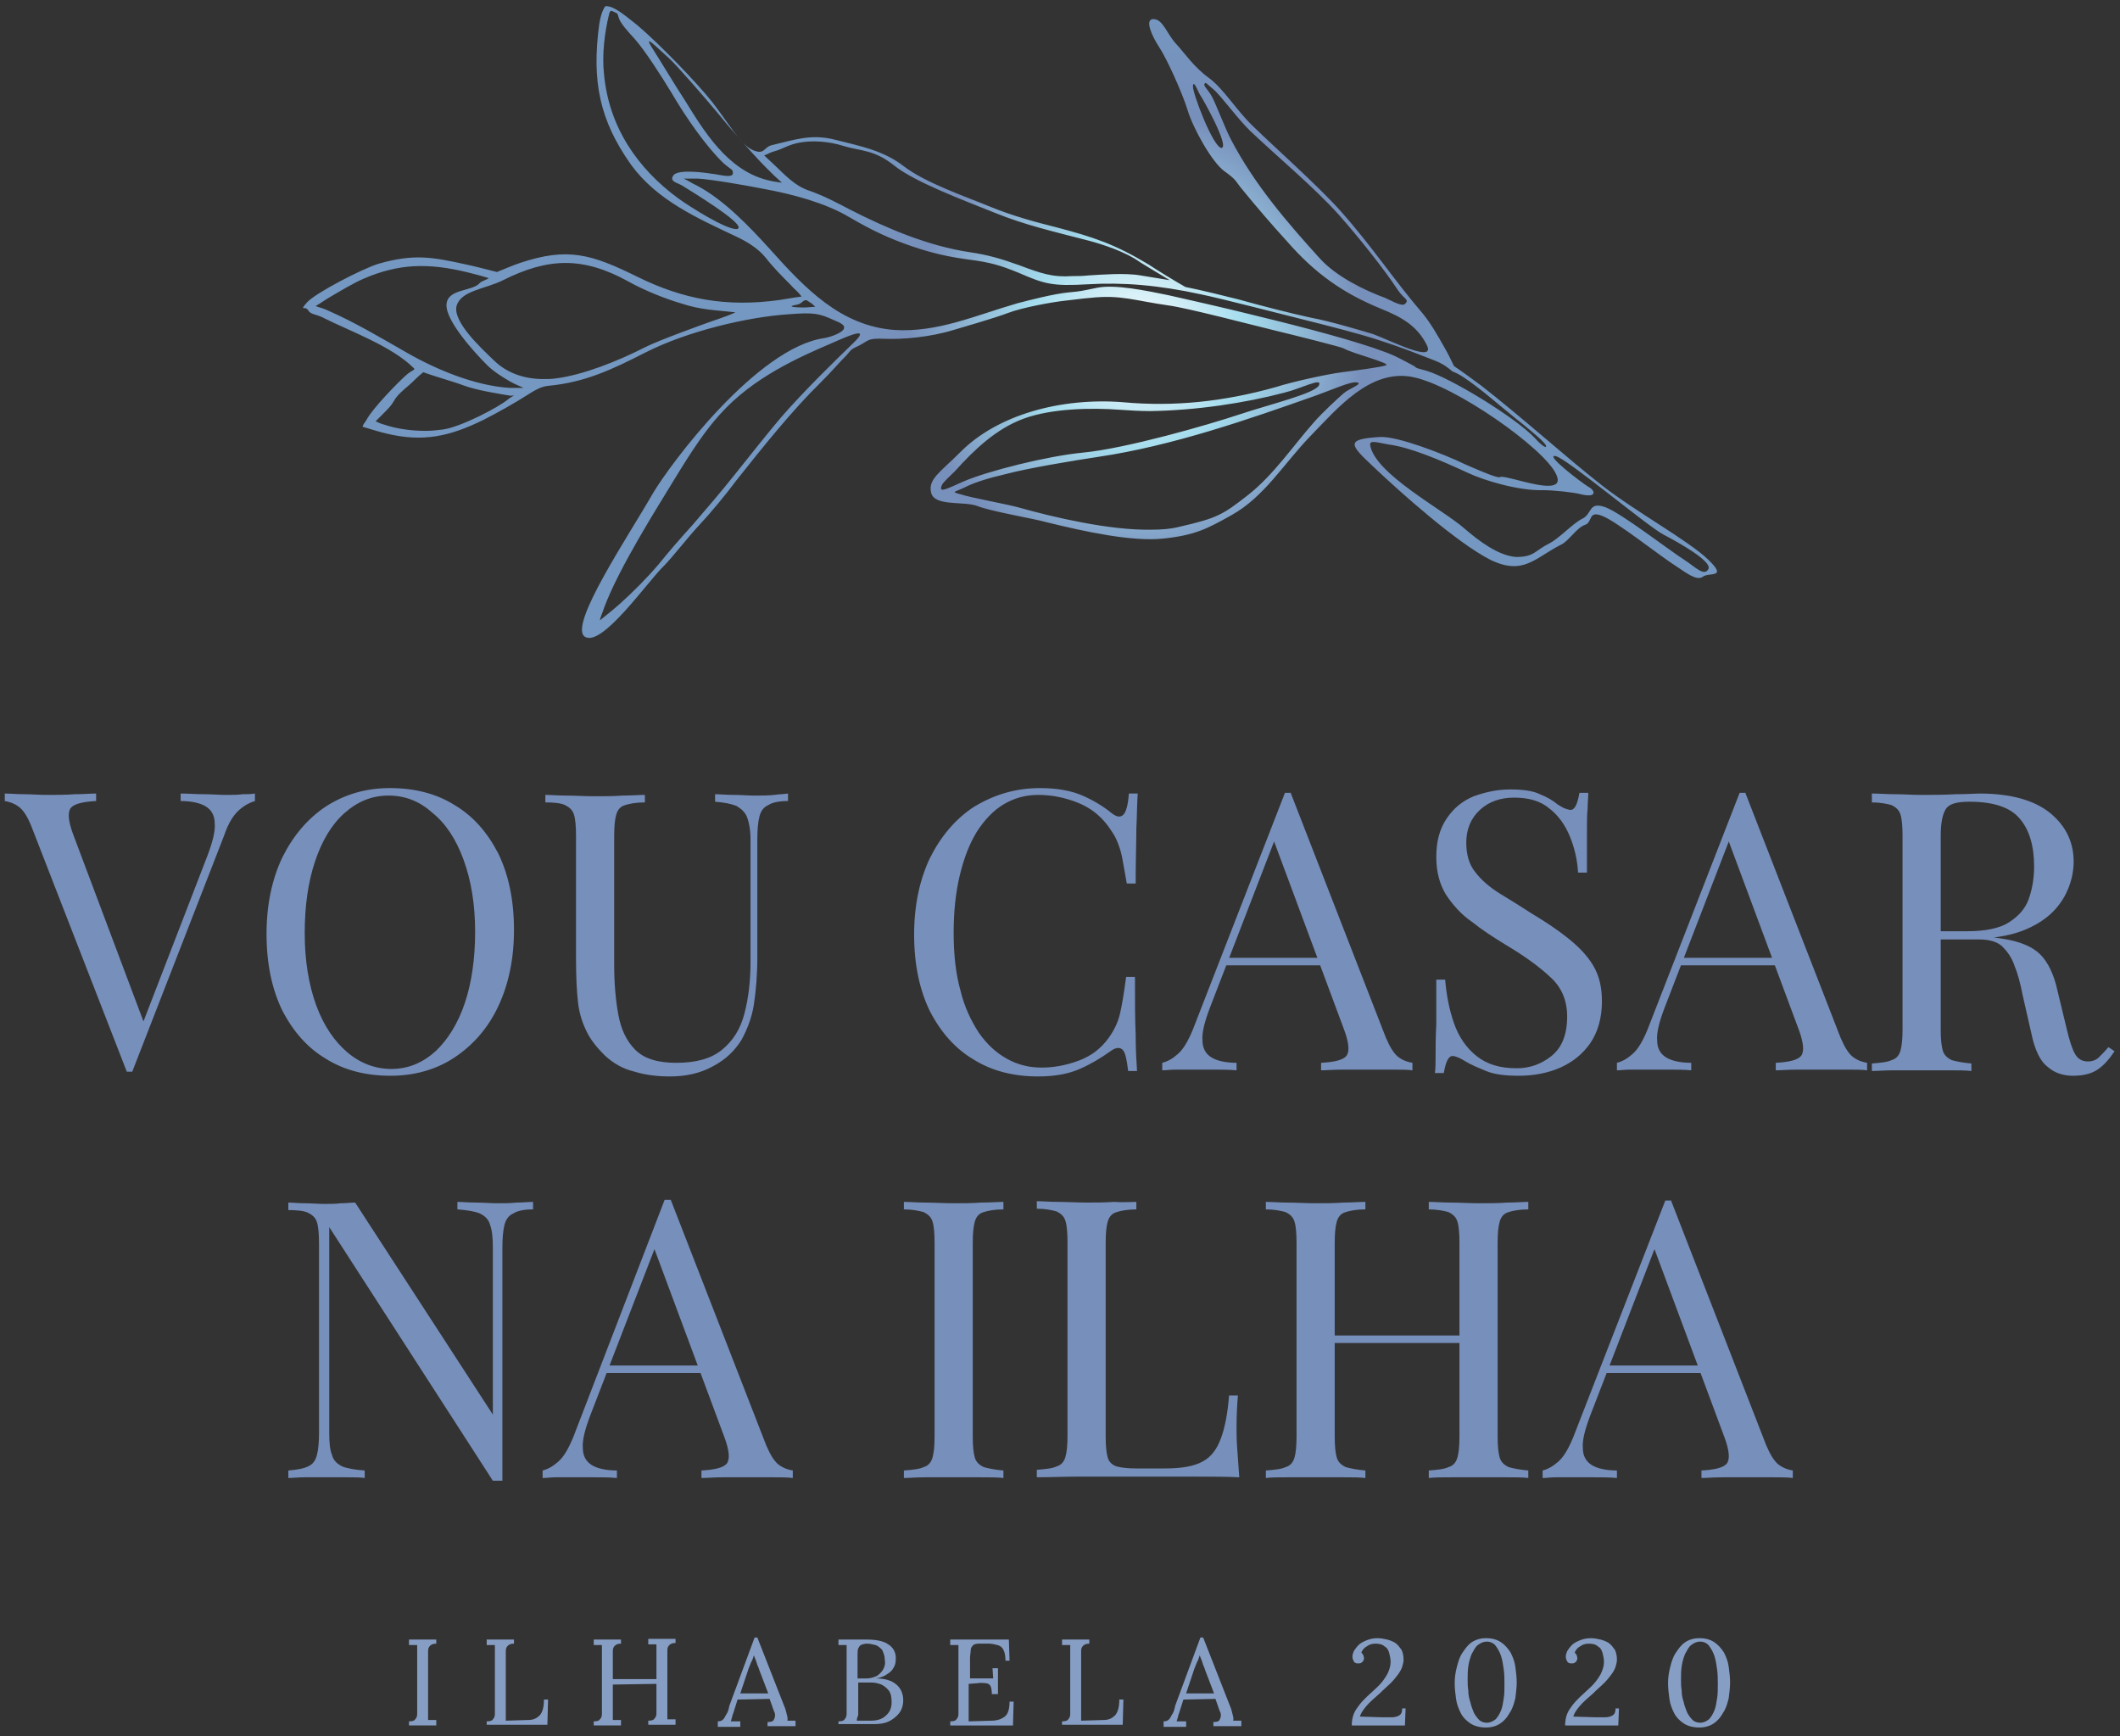 <?xml version="1.0" encoding="utf-8"?>
<!-- Generator: Adobe Illustrator 22.0.0, SVG Export Plug-In . SVG Version: 6.00 Build 0)  -->
<svg version="1.1" id="Layer_1" xmlns="http://www.w3.org/2000/svg" xmlns:xlink="http://www.w3.org/1999/xlink" x="0px" y="0px"
	 viewBox="0 0 311 254.7" style="enable-background:new 0 0 311 254.7;" xml:space="preserve">
<rect x="0" y="0" width="311" height="254.7" fill="#333333" stroke="none"/>
<style type="text/css">
	.st0{clip-path:url(#SVGID_2_);fill:#778FBB;}
	.st1{clip-path:url(#SVGID_2_);fill:#879EC4;}
	.st2{clip-path:url(#SVGID_4_);fill:url(#SVGID_5_);}
	.st3{clip-path:url(#SVGID_7_);fill:#778FBB;}
</style>
<g>
	<defs>
		<rect id="SVGID_1_" x="-152" y="-439.8" width="612" height="792"/>
	</defs>
	<clipPath id="SVGID_2_">
		<use xlink:href="#SVGID_1_"  style="overflow:visible;"/>
	</clipPath>
	<path class="st0" d="M-121.1-184.7c-0.7-0.5-1.4-0.7-2-0.8v-1.1"/>
	<path class="st0" d="M422.6-147.2v1.1"/>
	<path class="st0" d="M37.4,116.4v1.1c-0.7,0.2-1.5,0.6-2.3,1.3c-0.8,0.7-1.6,1.9-2.2,3.7l-13.5,34.7h-0.2h-0.2h-0.2h-0.2l-14-36
		c-0.6-1.5-1.2-2.4-1.9-2.9c-0.7-0.5-1.4-0.7-2-0.8v-1.1c0.8,0,1.7,0.1,2.8,0.1c1.1,0,2.2,0.1,3.3,0.1c1.5,0,2.9,0,4.2-0.1
		c1.3,0,2.3-0.1,3.1-0.1v1.1c-1.9,0.1-3.2,0.4-3.7,1c-0.5,0.6-0.4,1.9,0.3,3.8l10.6,28.2l-0.9,1l10-25.9c0.8-2.1,1.2-3.7,1.1-4.8
		c0-1.2-0.5-2-1.3-2.5c-0.8-0.5-2.1-0.8-3.7-0.8v-1.1c1.1,0,2.2,0.1,3.4,0.1c1.1,0,2.2,0.1,3.2,0.1c1,0,1.8,0,2.5-0.1
		C36.2,116.5,36.8,116.5,37.4,116.4"/>
	<path class="st0" d="M57.2,115.6c3.6,0,6.8,0.8,9.5,2.5c2.7,1.6,4.8,4,6.4,7.1c1.5,3.1,2.3,6.8,2.3,11.2c0,4.3-0.8,8-2.3,11.2
		c-1.5,3.2-3.7,5.7-6.4,7.5c-2.7,1.8-5.9,2.7-9.4,2.7c-3.6,0-6.8-0.8-9.5-2.5c-2.7-1.6-4.8-4-6.4-7.1c-1.5-3.1-2.3-6.8-2.3-11.2
		c0-4.3,0.8-8,2.3-11.2c1.6-3.2,3.7-5.7,6.4-7.5C50.6,116.5,53.7,115.6,57.2,115.6 M57,116.7c-2.5,0-4.6,0.9-6.5,2.6
		s-3.3,4.1-4.3,7.1c-1,3-1.5,6.5-1.5,10.5c0,4,0.6,7.6,1.7,10.6c1.1,3,2.7,5.3,4.6,6.9c1.9,1.6,4.1,2.4,6.4,2.4
		c2.5,0,4.6-0.9,6.5-2.6c1.8-1.7,3.3-4.1,4.3-7.1c1-3,1.5-6.5,1.5-10.4c0-4.1-0.6-7.6-1.7-10.6c-1.1-3-2.6-5.3-4.6-6.9
		C61.5,117.5,59.4,116.7,57,116.7"/>
	<path class="st0" d="M115.6,116.4v1.1c-1.3,0-2.3,0.2-2.9,0.6c-0.7,0.3-1.1,0.9-1.3,1.7c-0.2,0.8-0.3,1.9-0.3,3.3v17.2
		c0,2.7-0.2,5-0.5,7c-0.3,2-1,3.7-1.8,5.2c-1,1.6-2.3,2.9-4.2,3.9c-1.8,1-3.9,1.5-6.3,1.5c-1.8,0-3.6-0.2-5.2-0.7
		c-1.7-0.4-3.1-1.2-4.4-2.4c-1.1-1.1-2-2.2-2.6-3.4c-0.6-1.2-1.1-2.6-1.3-4.3c-0.2-1.7-0.3-3.9-0.3-6.5v-18c0-1.4-0.1-2.5-0.3-3.1
		c-0.2-0.7-0.7-1.1-1.3-1.4s-1.7-0.4-2.9-0.4v-1.1c0.8,0,1.9,0.1,3.1,0.1c1.3,0,2.7,0.1,4.2,0.1c1.3,0,2.7,0,4-0.1
		c1.3,0,2.4-0.1,3.3-0.1v1.1c-1.3,0-2.3,0.2-2.9,0.4c-0.7,0.2-1.1,0.7-1.3,1.4c-0.2,0.7-0.3,1.7-0.3,3.1v19c0,2.6,0.2,5,0.6,7.2
		c0.4,2.2,1.2,3.9,2.5,5.2c1.3,1.3,3.3,1.9,6,1.9c2.9,0,5.1-0.6,6.7-1.9c1.6-1.3,2.7-3,3.3-5.3c0.6-2.3,0.9-4.8,0.9-7.6v-17.9
		c0-1.4-0.2-2.5-0.5-3.3c-0.3-0.8-0.9-1.3-1.6-1.7c-0.8-0.3-1.8-0.5-3.1-0.6v-1.1c0.7,0,1.6,0.1,2.7,0.1c1.1,0,2.2,0.1,3.1,0.1
		c1,0,2,0,2.9-0.1C114.2,116.5,115,116.5,115.6,116.4"/>
	<path class="st0" d="M152.6,115.6c2.5,0,4.6,0.4,6.2,1.1c1.6,0.7,3.1,1.6,4.3,2.6c0.8,0.6,1.3,0.6,1.7,0.2c0.4-0.4,0.7-1.5,0.8-3.1
		h1.3c-0.1,1.4-0.1,3.1-0.2,5.2c0,2-0.1,4.7-0.1,8h-1.3c-0.3-1.6-0.5-2.9-0.7-3.9c-0.2-1-0.5-1.8-0.8-2.5c-0.3-0.7-0.8-1.4-1.3-2.1
		c-1.2-1.6-2.7-2.7-4.5-3.4c-1.8-0.7-3.7-1.1-5.7-1.1c-1.9,0-3.6,0.5-5.1,1.4c-1.5,0.9-2.8,2.3-3.9,4c-1.1,1.8-1.9,3.9-2.5,6.4
		c-0.6,2.5-0.9,5.3-0.9,8.4c0,3.2,0.3,6,1,8.5c0.6,2.5,1.6,4.5,2.7,6.2c1.2,1.7,2.5,2.9,4.1,3.8c1.6,0.9,3.3,1.3,5.1,1.3
		c1.7,0,3.5-0.3,5.4-1c1.9-0.7,3.3-1.8,4.4-3.3c0.8-1.1,1.4-2.3,1.7-3.6c0.3-1.3,0.6-3.1,0.9-5.4h1.3c0,3.5,0,6.3,0.1,8.4
		c0,2.1,0.1,3.9,0.2,5.4h-1.3c-0.2-1.6-0.4-2.7-0.8-3.1c-0.4-0.4-1-0.4-1.8,0.2c-1.4,1-2.9,1.9-4.5,2.6c-1.6,0.7-3.6,1.1-6.1,1.1
		c-3.6,0-6.8-0.8-9.5-2.5c-2.7-1.6-4.8-4-6.4-7.1c-1.5-3.1-2.3-6.8-2.3-11.2c0-4.3,0.8-8,2.3-11.2c1.6-3.2,3.7-5.7,6.4-7.5
		C145.9,116.5,149.1,115.6,152.6,115.6"/>
	<path class="st0" d="M189.3,116.2l14,36c0.6,1.4,1.2,2.4,1.9,2.9c0.7,0.5,1.4,0.7,2,0.8v1.1c-0.8-0.1-1.7-0.1-2.8-0.1
		c-1.1,0-2.2,0-3.3,0c-1.5,0-2.9,0-4.2,0c-1.3,0-2.3,0.1-3.1,0.1v-1.1c1.9-0.1,3.2-0.4,3.7-1c0.5-0.6,0.4-1.9-0.3-3.8l-10.6-28.5
		l0.9-0.7l-10,25.9c-0.8,2.1-1.2,3.7-1.1,4.8c0,1.2,0.5,2,1.3,2.5c0.8,0.5,2.1,0.8,3.7,0.8v1.1c-1.1-0.1-2.2-0.1-3.4-0.1
		c-1.2,0-2.2,0-3.2,0c-1,0-1.8,0-2.4,0c-0.7,0-1.3,0.1-1.9,0.1v-1.1c0.8-0.2,1.5-0.6,2.3-1.3c0.8-0.7,1.5-1.9,2.2-3.6l13.5-34.7h0.5
		H189.3z M196.3,140.5v1.1h-17.1l0.6-1.1H196.3z"/>
	<path class="st0" d="M221.5,115.8c1.9,0,3.4,0.2,4.4,0.7c1,0.4,1.9,0.9,2.6,1.5c0.5,0.3,0.8,0.5,1.1,0.6c0.3,0.1,0.6,0.2,0.8,0.2
		c0.6,0,1-0.8,1.3-2.5h1.3c0,0.7-0.1,1.4-0.1,2.3c-0.1,0.9-0.1,2.1-0.1,3.6c0,1.5,0,3.4,0,5.8h-1.3c-0.1-1.8-0.5-3.6-1.2-5.3
		c-0.7-1.7-1.7-3.1-3-4.1c-1.3-1.1-3-1.6-5.2-1.6c-2,0-3.7,0.6-5,1.8c-1.3,1.2-2,2.8-2,4.8c0,1.7,0.4,3.2,1.3,4.3
		c0.9,1.2,2.1,2.2,3.5,3.1c1.5,0.9,3.1,1.9,4.8,3c2,1.2,3.8,2.4,5.3,3.6c1.5,1.2,2.8,2.5,3.7,4c0.9,1.5,1.3,3.2,1.3,5.3
		c0,2.4-0.6,4.5-1.7,6.1c-1.1,1.6-2.6,2.8-4.4,3.6c-1.8,0.8-3.9,1.2-6.1,1.2c-2,0-3.6-0.2-4.8-0.7c-1.2-0.5-2.2-0.9-3-1.4
		c-0.8-0.5-1.5-0.8-1.9-0.8c-0.6,0-1,0.8-1.3,2.5h-1.3c0.1-0.8,0.1-1.7,0.1-2.8c0-1.1,0-2.5,0.1-4.3c0-1.8,0-4,0-6.6h1.3
		c0.2,2.3,0.6,4.4,1.3,6.4c0.7,2,1.8,3.6,3.3,4.8c1.5,1.2,3.4,1.8,5.9,1.8c1.9,0,3.6-0.6,5.1-1.8c1.5-1.2,2.3-3.1,2.3-5.8
		c0-2.3-0.8-4.3-2.5-5.8c-1.6-1.5-3.8-3.1-6.5-4.7c-1.8-1.1-3.5-2.2-5-3.4c-1.6-1.1-2.8-2.5-3.8-4c-0.9-1.5-1.4-3.3-1.4-5.5
		c0-2.3,0.5-4.1,1.5-5.6c1-1.5,2.3-2.6,4-3.3C217.9,116.2,219.6,115.8,221.5,115.8"/>
	<path class="st0" d="M256,116.2l14,36c0.6,1.4,1.2,2.4,1.9,2.9c0.7,0.5,1.4,0.7,2,0.8v1.1c-0.8-0.1-1.7-0.1-2.8-0.1
		c-1.1,0-2.2,0-3.3,0c-1.5,0-2.9,0-4.2,0c-1.3,0-2.3,0.1-3.1,0.1v-1.1c1.9-0.1,3.2-0.4,3.7-1c0.5-0.6,0.4-1.9-0.3-3.8l-10.6-28.5
		l0.9-0.7l-10,25.9c-0.8,2.1-1.2,3.7-1.1,4.8c0,1.2,0.5,2,1.3,2.5c0.8,0.5,2.1,0.8,3.7,0.8v1.1c-1.1-0.1-2.2-0.1-3.4-0.1
		c-1.2,0-2.2,0-3.2,0c-1,0-1.8,0-2.4,0c-0.7,0-1.3,0.1-1.9,0.1v-1.1c0.8-0.2,1.5-0.6,2.3-1.3c0.8-0.7,1.5-1.9,2.2-3.6l13.5-34.7h0.5
		H256z M263,140.5v1.1h-17.1l0.6-1.1H263z"/>
	<path class="st0" d="M274.8,116.4c0.8,0,1.9,0.1,3.1,0.1c1.3,0,2.6,0.1,3.8,0.1c1.8,0,3.5,0,5.2-0.1c1.6,0,2.8-0.1,3.5-0.1
		c4.6,0,8.1,1,10.4,2.9c2.3,1.9,3.4,4.3,3.4,7.1c0,1.1-0.2,2.4-0.7,3.7c-0.5,1.3-1.2,2.5-2.4,3.7c-1.1,1.1-2.7,2.1-4.6,2.8
		c-1.9,0.7-4.4,1.1-7.4,1.1h-5.5v-1.1h4.9c2.7,0,4.8-0.4,6.2-1.3c1.4-0.9,2.4-2,2.9-3.4c0.5-1.4,0.8-3,0.8-4.8c0-3-0.7-5.4-2.1-7
		c-1.4-1.7-3.9-2.5-7.4-2.5c-1.8,0-2.9,0.3-3.4,1c-0.5,0.7-0.8,2-0.8,4v28.4c0,1.4,0.1,2.4,0.3,3.1c0.2,0.7,0.7,1.1,1.3,1.4
		c0.7,0.2,1.7,0.4,2.9,0.5v1.1c-0.9-0.1-2-0.1-3.3-0.1c-1.3,0-2.6,0-4,0c-1.5,0-2.9,0-4.2,0c-1.3,0-2.3,0.1-3.1,0.1v-1.1
		c1.3-0.1,2.3-0.2,2.9-0.5c0.7-0.2,1.1-0.7,1.3-1.4c0.2-0.7,0.3-1.7,0.3-3.1v-28.4c0-1.4-0.1-2.5-0.3-3.1c-0.2-0.7-0.7-1.1-1.3-1.4
		c-0.7-0.2-1.7-0.4-2.9-0.4V116.4z M283.9,136.8c2.1,0.1,3.7,0.2,4.9,0.3c1.2,0.1,2.1,0.2,2.9,0.3c0.7,0.1,1.5,0.2,2.1,0.3
		c2.6,0.4,4.4,1.2,5.5,2.3c1.1,1.1,2,2.9,2.5,5.2l1.4,5.8c0.4,1.7,0.8,2.9,1.2,3.6c0.4,0.7,1,1.1,1.9,1.1c0.6,0,1.2-0.2,1.6-0.6
		c0.4-0.4,0.9-0.9,1.4-1.5l0.9,0.6c-0.8,1.2-1.6,2.1-2.5,2.7c-0.9,0.6-2.1,0.9-3.6,0.9c-1.4,0-2.7-0.4-3.7-1.3
		c-1.1-0.8-1.9-2.5-2.4-4.9l-1.3-5.7c-0.3-1.6-0.7-3.1-1.2-4.3c-0.4-1.2-1.1-2.1-1.8-2.8c-0.8-0.7-1.9-1-3.5-1H284L283.9,136.8z"/>
	<path class="st0" d="M78.2,176.3v1.1c-1.3,0-2.3,0.2-2.9,0.6c-0.7,0.3-1.1,0.9-1.3,1.7c-0.2,0.8-0.3,1.9-0.3,3.3v34.2h-0.7h-0.7
		l-24-37.2v30.2c0,1.4,0.1,2.5,0.4,3.2c0.2,0.8,0.7,1.3,1.5,1.7c0.7,0.3,1.9,0.5,3.3,0.6v1.1c-0.7-0.1-1.6-0.1-2.7-0.1
		c-1.1,0-2.2,0-3.2,0c-1,0-1.9,0-2.9,0c-1,0-1.8,0.1-2.4,0.1v-1.1c1.3-0.1,2.3-0.3,2.9-0.6c0.7-0.3,1.1-0.9,1.3-1.7
		c0.2-0.8,0.3-1.9,0.3-3.2v-27.8c0-1.4-0.1-2.5-0.3-3.1c-0.2-0.7-0.7-1.1-1.3-1.4s-1.7-0.4-2.9-0.4v-1.1c0.6,0,1.5,0.1,2.4,0.1
		c1,0,1.9,0.1,2.9,0.1c0.8,0,1.6,0,2.4-0.1c0.8,0,1.5-0.1,2.1-0.1l20.2,31.1v-24.5c0-1.4-0.1-2.5-0.4-3.3c-0.2-0.8-0.7-1.3-1.5-1.7
		c-0.7-0.3-1.9-0.5-3.3-0.6v-1.1c0.7,0,1.6,0.1,2.7,0.1c1.1,0,2.2,0.1,3.1,0.1c1,0,2,0,2.9-0.1C76.8,176.4,77.6,176.3,78.2,176.3"/>
	<path class="st0" d="M98.4,176l14,36c0.6,1.4,1.2,2.4,1.9,2.9c0.7,0.5,1.4,0.7,2,0.8v1.1c-0.8-0.1-1.7-0.1-2.8-0.1
		c-1.1,0-2.2,0-3.3,0c-1.5,0-2.9,0-4.2,0c-1.3,0-2.3,0.1-3.1,0.1v-1.1c1.9-0.1,3.2-0.4,3.7-1c0.5-0.6,0.4-1.9-0.3-3.8l-10.6-28.5
		l0.9-0.7l-10,25.9c-0.8,2.1-1.2,3.7-1.1,4.8c0,1.2,0.5,2,1.3,2.5c0.8,0.5,2.1,0.8,3.7,0.8v1.1c-1.1-0.1-2.2-0.1-3.4-0.1
		c-1.2,0-2.2,0-3.2,0c-1,0-1.8,0-2.4,0c-0.7,0-1.3,0.1-1.9,0.1v-1.1c0.8-0.2,1.5-0.6,2.3-1.3c0.8-0.7,1.5-1.9,2.2-3.6L97.5,176H98
		H98.4z M105.4,200.3v1.1H88.3l0.6-1.1H105.4z"/>
	<path class="st0" d="M147.2,176.3v1.1c-1.3,0-2.3,0.2-2.9,0.4c-0.7,0.2-1.1,0.7-1.3,1.4c-0.2,0.7-0.3,1.7-0.3,3.1v28.4
		c0,1.4,0.1,2.4,0.3,3.1c0.2,0.7,0.7,1.1,1.3,1.4c0.7,0.2,1.7,0.4,2.9,0.5v1.1c-0.9-0.1-2-0.1-3.3-0.1c-1.3,0-2.6,0-4,0
		c-1.5,0-2.9,0-4.2,0c-1.3,0-2.3,0.1-3.1,0.1v-1.1c1.3-0.1,2.3-0.2,2.9-0.5c0.7-0.2,1.1-0.7,1.3-1.4c0.2-0.7,0.3-1.7,0.3-3.1v-28.4
		c0-1.4-0.1-2.5-0.3-3.1c-0.2-0.7-0.7-1.1-1.3-1.4c-0.7-0.2-1.7-0.4-2.9-0.4v-1.1c0.8,0,1.9,0.1,3.1,0.1c1.3,0,2.7,0.1,4.2,0.1
		c1.3,0,2.7,0,4-0.1C145.3,176.4,146.4,176.3,147.2,176.3"/>
	<path class="st0" d="M166.7,176.3v1.1c-1.3,0-2.3,0.2-2.9,0.4c-0.7,0.2-1.1,0.7-1.3,1.4c-0.2,0.7-0.3,1.7-0.3,3.1v28.4
		c0,1.4,0.1,2.4,0.3,3.1c0.2,0.7,0.7,1.1,1.3,1.3c0.7,0.2,1.7,0.3,2.9,0.3h4.2c2.4,0,4.2-0.3,5.5-1s2.1-1.8,2.7-3.4
		c0.6-1.6,1-3.7,1.2-6.3h1.3c-0.1,1.2-0.2,2.7-0.2,4.7c0,0.7,0,1.8,0.1,3.1c0.1,1.4,0.2,2.8,0.3,4.2c-1.9-0.1-4.1-0.1-6.6-0.1
		c-2.4,0-4.6,0-6.5,0h-4.6c-1.9,0-3.9,0-6,0c-2.1,0-4.1,0.1-6,0.1v-1.1c1.3-0.1,2.3-0.2,2.9-0.5c0.7-0.2,1.1-0.7,1.3-1.4
		c0.2-0.7,0.3-1.7,0.3-3.1v-28.4c0-1.4-0.1-2.5-0.3-3.1c-0.2-0.7-0.7-1.1-1.3-1.4c-0.7-0.2-1.7-0.4-2.9-0.4v-1.1
		c0.8,0,1.9,0.1,3.1,0.1c1.3,0,2.7,0.1,4.2,0.1c1.3,0,2.7,0,4-0.1C164.7,176.4,165.8,176.3,166.7,176.3"/>
	<path class="st0" d="M185.7,216.8v-1.1c1.3-0.1,2.3-0.2,2.9-0.5c0.7-0.2,1.1-0.7,1.3-1.4c0.2-0.7,0.3-1.7,0.3-3.1v-28.4
		c0-1.4-0.1-2.5-0.3-3.1c-0.2-0.7-0.7-1.1-1.3-1.4c-0.7-0.2-1.7-0.4-2.9-0.4v-1.1c0.8,0,1.9,0.1,3.1,0.1c1.3,0,2.7,0.1,4.2,0.1
		c1.3,0,2.7,0,4-0.1c1.3,0,2.4-0.1,3.3-0.1v1.1c-1.3,0-2.3,0.2-2.9,0.4c-0.7,0.2-1.1,0.7-1.3,1.4c-0.2,0.7-0.3,1.7-0.3,3.1v28.4
		c0,1.4,0.1,2.4,0.3,3.1c0.2,0.7,0.7,1.1,1.3,1.4c0.7,0.2,1.7,0.4,2.9,0.5v1.1c-0.9-0.1-2-0.1-3.3-0.1c-1.3,0-2.6,0-4,0
		c-1.5,0-2.9,0-4.2,0C187.6,216.7,186.5,216.7,185.7,216.8 M193.7,195.9h22.6v1.1h-22.6V195.9z M209.6,216.8v-1.1
		c1.3-0.1,2.3-0.2,2.9-0.5c0.7-0.2,1.1-0.7,1.3-1.4c0.2-0.7,0.3-1.7,0.3-3.1v-28.4c0-1.4-0.1-2.5-0.3-3.1c-0.2-0.7-0.7-1.1-1.3-1.4
		c-0.7-0.2-1.7-0.4-2.9-0.4v-1.1c0.9,0,2,0.1,3.3,0.1c1.3,0,2.7,0.1,4,0.1c1.5,0,2.9,0,4.2-0.1c1.3,0,2.3-0.1,3.1-0.1v1.1
		c-1.3,0-2.3,0.2-2.9,0.4c-0.7,0.2-1.1,0.7-1.3,1.4c-0.2,0.7-0.3,1.7-0.3,3.1v28.4c0,1.4,0.1,2.4,0.3,3.1c0.2,0.7,0.7,1.1,1.3,1.4
		c0.7,0.2,1.7,0.4,2.9,0.5v1.1c-0.8-0.1-1.9-0.1-3.1-0.1c-1.3,0-2.7,0-4.2,0c-1.3,0-2.6,0-4,0C211.6,216.7,210.5,216.7,209.6,216.8"
		/>
	<path class="st0" d="M245.1,176l14,36c0.6,1.4,1.2,2.4,1.9,2.9c0.7,0.5,1.4,0.7,2,0.8v1.1c-0.8-0.1-1.7-0.1-2.8-0.1
		c-1.1,0-2.2,0-3.3,0c-1.5,0-2.9,0-4.2,0c-1.3,0-2.3,0.1-3.1,0.1v-1.1c1.9-0.1,3.2-0.4,3.7-1c0.5-0.6,0.4-1.9-0.3-3.8l-10.6-28.5
		l0.9-0.7l-10,25.9c-0.8,2.1-1.2,3.7-1.1,4.8c0,1.2,0.5,2,1.3,2.5c0.8,0.5,2.1,0.8,3.7,0.8v1.1c-1.1-0.1-2.2-0.1-3.4-0.1
		c-1.2,0-2.2,0-3.2,0c-1,0-1.8,0-2.4,0c-0.7,0-1.3,0.1-1.9,0.1v-1.1c0.8-0.2,1.5-0.6,2.3-1.3c0.8-0.7,1.5-1.9,2.2-3.6l13.5-34.7h0.5
		H245.1z M252.1,200.3v1.1h-17.1l0.6-1.1H252.1z"/>
	<path class="st1" d="M64,241.1c-0.4,0-0.7,0.1-0.9,0.3c-0.2,0.2-0.3,0.4-0.3,0.8c0,0.3,0,0.7,0,1.1v7.6c0,0.3,0,0.6,0,0.8
		c0,0.2,0,0.4,0,0.6c0.2,0,0.4,0,0.6,0c0.2,0,0.4,0,0.6,0v0.8h-4v-0.6c0.5,0,0.8-0.1,0.9-0.3c0.2-0.2,0.3-0.4,0.3-0.8
		c0-0.3,0-0.7,0-1.1v-7.7c0-0.2,0-0.5,0-0.7c0-0.2,0-0.4,0-0.6c-0.2,0-0.4,0-0.6,0c-0.2,0-0.4,0-0.6,0v-0.8h4V241.1z"/>
	<path class="st1" d="M71.4,253.1v-0.6c0.5,0,0.8-0.1,0.9-0.3c0.2-0.2,0.3-0.4,0.3-0.8c0-0.3,0-0.7,0-1.1v-7.7c0-0.2,0-0.5,0-0.7
		c0-0.2,0-0.4,0-0.6c-0.2,0-0.4,0-0.6,0c-0.2,0-0.4,0-0.6,0v-0.8h4v0.6c-0.4,0-0.7,0.1-0.9,0.3c-0.2,0.2-0.3,0.4-0.3,0.8
		c0,0.3,0,0.7,0,1.1v7.7c0,0.3,0,0.6,0,0.8c0,0.2,0,0.4,0,0.6l3.3-0.1c0.8,0,1.3-0.3,1.7-0.7c0.4-0.5,0.6-1.2,0.6-2.3h0.6l-0.1,3.7
		H71.4z"/>
	<path class="st1" d="M87.1,253.1v-0.6c0.5,0,0.8-0.1,0.9-0.3c0.2-0.2,0.3-0.4,0.3-0.8c0-0.3,0-0.7,0-1.1v-7.7c0-0.2,0-0.5,0-0.7
		c0-0.2,0-0.4,0-0.6c-0.2,0-0.4,0-0.6,0c-0.2,0-0.4,0-0.6,0v-0.8h4v0.6c-0.4,0-0.7,0.1-0.9,0.3c-0.2,0.2-0.3,0.4-0.3,0.8
		c0,0.3,0,0.7,0,1.1v3h6.4v-3.8c0-0.2,0-0.5,0-0.7c0-0.2,0-0.4,0-0.6c-0.2,0-0.4,0-0.6,0c-0.2,0-0.4,0-0.6,0v-0.8h4v0.6
		c-0.4,0-0.7,0.1-0.9,0.3c-0.2,0.2-0.3,0.4-0.3,0.8c0,0.3,0,0.7,0,1.1v7.6c0,0.3,0,0.6,0,0.8c0,0.2,0,0.4,0,0.6c0.2,0,0.4,0,0.6,0
		c0.2,0,0.4,0,0.6,0v0.8h-4v-0.6c0.5,0,0.8-0.1,0.9-0.3c0.2-0.2,0.3-0.4,0.3-0.8c0-0.3,0-0.7,0-1.1V247l-6.4,0.1v3.8
		c0,0.3,0,0.6,0,0.8c0,0.2,0,0.4,0,0.6c0.2,0,0.4,0,0.6,0c0.2,0,0.4,0,0.6,0v0.8H87.1z"/>
	<path class="st1" d="M105.3,253.1v-0.6c0.4,0,0.6-0.1,0.8-0.3c0.2-0.2,0.3-0.5,0.5-0.8s0.3-0.7,0.4-1.2l3.7-10h0.4l4,10.2
		c0.1,0.2,0.2,0.6,0.3,1c0.1,0.4,0.2,0.7,0.1,1c0.2,0,0.4,0,0.6,0s0.4,0,0.6,0v0.8h-4.1v-0.6c0.5,0,0.8-0.1,0.9-0.3
		c0.1-0.2,0.2-0.4,0.2-0.7c0-0.3-0.1-0.5-0.2-0.7l-0.6-1.7l-4.7,0.1l-0.6,1.9c-0.1,0.3-0.2,0.5-0.2,0.7c-0.1,0.2-0.1,0.4-0.2,0.6
		c0.2,0,0.5,0,0.7,0c0.2,0,0.5,0,0.7,0v0.8H105.3z M108.6,248.4h4.1l-1.3-3.4c-0.1-0.4-0.3-0.7-0.4-1.1c-0.1-0.4-0.3-0.7-0.4-1.1h0
		c-0.1,0.3-0.2,0.7-0.4,1c-0.1,0.3-0.3,0.7-0.4,1L108.6,248.4z"/>
	<path class="st1" d="M123,253.1v-0.6c0.5,0,0.8-0.1,0.9-0.3c0.2-0.2,0.3-0.5,0.3-0.8c0-0.3,0-0.7,0-1.2v-7.5c0-0.3,0-0.6,0-0.8
		c0-0.2,0-0.4,0-0.6c-0.2,0-0.4,0-0.6,0c-0.2,0-0.4,0-0.6,0v-0.8c0.7,0,1.3,0,2,0c0.7,0,1.4,0,2.1,0c1.4,0,2.5,0.2,3.2,0.7
		c0.8,0.5,1.2,1.3,1.1,2.3c0,0.4-0.1,0.8-0.3,1.1c-0.2,0.4-0.5,0.7-1,1c-0.4,0.3-1,0.5-1.6,0.6v0c1.3,0,2.3,0.3,3,0.9
		c0.7,0.6,1,1.4,1,2.3c0,0.7-0.2,1.4-0.6,1.9c-0.4,0.5-0.9,0.9-1.5,1.2c-0.6,0.3-1.4,0.4-2.2,0.4H123z M125.7,252.4
		c0.2,0,0.4,0,0.7,0c0.3,0,0.5,0,0.8,0h0.5c0.9,0,1.7-0.2,2.2-0.7c0.6-0.5,0.9-1.1,0.9-2c0-0.7-0.1-1.3-0.4-1.7s-0.7-0.7-1.1-0.9
		c-0.5-0.2-1-0.3-1.5-0.3c-0.4,0-0.7,0-1,0c-0.3,0-0.6,0-0.9,0v4c0,0.3,0,0.6,0,0.8C125.7,252,125.7,252.2,125.7,252.4 M125.8,246.2
		l1.3,0c0.7,0,1.2-0.2,1.6-0.4c0.4-0.3,0.7-0.6,0.9-1s0.3-0.8,0.2-1.3c0-0.6-0.2-1.1-0.4-1.5c-0.3-0.3-0.6-0.6-1-0.7
		c-0.4-0.1-0.8-0.2-1.2-0.2c-0.4,0-0.7,0.1-0.9,0.2c-0.2,0.1-0.3,0.3-0.4,0.5c-0.1,0.2-0.1,0.6-0.1,1V246.2z"/>
	<path class="st1" d="M145.5,248.4c0-0.5-0.1-0.9-0.2-1.1c-0.1-0.2-0.4-0.4-0.7-0.4c-0.3,0-0.7-0.1-1.2,0l-1.3,0.1v4.1
		c0,0.3,0,0.6,0,0.8c0,0.2,0,0.4,0,0.6l3.4-0.1c0.5,0,1-0.1,1.4-0.3c0.4-0.2,0.7-0.4,0.9-0.8c0.2-0.4,0.3-1,0.3-1.7h0.6l-0.1,3.5
		h-9.2v-0.6c0.5,0,0.8-0.1,0.9-0.3c0.2-0.2,0.3-0.4,0.3-0.8c0-0.3,0-0.7,0-1.1v-7.7c0-0.2,0-0.5,0-0.7c0-0.2,0-0.4,0-0.6
		c-0.2,0-0.4,0-0.6,0c-0.2,0-0.4,0-0.6,0v-0.8h8.6l0.1,3.1h-0.6c0-0.7-0.1-1.2-0.3-1.6c-0.2-0.4-0.5-0.6-0.9-0.7
		c-0.4-0.1-0.8-0.2-1.2-0.2l-1.5,0c-0.4,0-0.8,0.1-0.9,0.3c-0.2,0.2-0.3,0.4-0.3,0.7c0,0.3-0.1,0.7-0.1,1.2v2.9l3.4,0l-0.1-1.5h0.8
		v3.8H145.5z"/>
	<path class="st1" d="M155.8,253.1v-0.6c0.5,0,0.8-0.1,0.9-0.3c0.2-0.2,0.3-0.4,0.3-0.8c0-0.3,0-0.7,0-1.1v-7.7c0-0.2,0-0.5,0-0.7
		c0-0.2,0-0.4,0-0.6c-0.2,0-0.4,0-0.6,0c-0.2,0-0.4,0-0.6,0v-0.8h4v0.6c-0.4,0-0.7,0.1-0.9,0.3c-0.2,0.2-0.3,0.4-0.3,0.8
		c0,0.3,0,0.7,0,1.1v7.7c0,0.3,0,0.6,0,0.8c0,0.2,0,0.4,0,0.6l3.3-0.1c0.8,0,1.3-0.3,1.7-0.7c0.4-0.5,0.6-1.2,0.6-2.3h0.6l-0.1,3.7
		H155.8z"/>
	<path class="st1" d="M170.7,253.1v-0.6c0.4,0,0.6-0.1,0.8-0.3c0.2-0.2,0.3-0.5,0.5-0.8s0.3-0.7,0.4-1.2l3.7-10h0.4l4,10.2
		c0.1,0.2,0.2,0.6,0.3,1c0.1,0.4,0.2,0.7,0.1,1c0.2,0,0.4,0,0.6,0s0.4,0,0.6,0v0.8h-4.1v-0.6c0.5,0,0.8-0.1,0.9-0.3
		c0.1-0.2,0.2-0.4,0.2-0.7c0-0.3-0.1-0.5-0.2-0.7l-0.6-1.7l-4.7,0.1l-0.6,1.9c-0.1,0.3-0.2,0.5-0.2,0.7c-0.1,0.2-0.1,0.4-0.2,0.6
		c0.2,0,0.5,0,0.7,0c0.2,0,0.5,0,0.7,0v0.8H170.7z M174,248.4h4.1l-1.3-3.4c-0.1-0.4-0.3-0.7-0.4-1.1c-0.1-0.4-0.3-0.7-0.4-1.1h0
		c-0.1,0.3-0.2,0.7-0.4,1c-0.1,0.3-0.3,0.7-0.4,1L174,248.4z"/>
	<path class="st1" d="M198.3,253.1c0-0.6,0.1-1.2,0.3-1.7c0.2-0.5,0.5-0.9,0.8-1.3c0.3-0.4,0.7-0.8,1.1-1.2c0.4-0.4,0.9-0.8,1.3-1.2
		c0.8-0.7,1.3-1.4,1.7-2.1c0.3-0.6,0.5-1.2,0.5-1.8c0-0.5-0.1-0.9-0.2-1.3c-0.1-0.4-0.3-0.8-0.7-1c-0.3-0.3-0.8-0.4-1.3-0.4
		c-0.5,0-0.9,0.1-1.3,0.4c-0.4,0.2-0.6,0.5-0.8,0.9c0.1,0.1,0.2,0.2,0.3,0.4c0,0.1,0.1,0.3,0.1,0.4c0,0.1,0,0.2-0.1,0.4
		c-0.1,0.1-0.1,0.2-0.3,0.3c-0.1,0.1-0.3,0.1-0.5,0.1c-0.3,0-0.5-0.1-0.6-0.3c-0.1-0.2-0.2-0.4-0.2-0.7c0-0.3,0.1-0.5,0.2-0.8
		c0.2-0.3,0.4-0.6,0.7-0.9c0.3-0.3,0.7-0.5,1.2-0.7c0.5-0.2,1-0.3,1.6-0.3c0.5,0,0.9,0.1,1.4,0.2c0.4,0.1,0.9,0.3,1.2,0.5
		c0.4,0.3,0.6,0.6,0.9,1c0.2,0.4,0.3,0.9,0.3,1.5c0,0.3-0.1,0.6-0.2,1c-0.1,0.3-0.3,0.7-0.6,1.1c-0.3,0.4-0.6,0.8-1.1,1.3
		c-0.4,0.4-1,0.9-1.6,1.5c-0.8,0.7-1.5,1.3-2,1.9c-0.5,0.6-0.8,1.1-0.9,1.5l3.2,0.1c0.6,0,1.1,0,1.5,0c0.4,0,0.8-0.1,1.1-0.3
		c0.3-0.2,0.4-0.5,0.4-1h0.5l-0.1,2.5H198.3z"/>
	<path class="st1" d="M218,253.4c-0.9,0-1.7-0.2-2.3-0.6c-0.6-0.4-1.1-0.9-1.4-1.5c-0.3-0.6-0.6-1.3-0.7-2.1
		c-0.1-0.8-0.2-1.5-0.2-2.3c0-0.8,0.1-1.5,0.3-2.3c0.2-0.8,0.4-1.5,0.8-2.1c0.4-0.6,0.8-1.2,1.4-1.6c0.6-0.4,1.3-0.6,2.1-0.6
		c0.9,0,1.6,0.2,2.2,0.6c0.6,0.4,1,0.9,1.4,1.5c0.3,0.6,0.6,1.3,0.7,2.1c0.1,0.8,0.2,1.5,0.2,2.3c0,0.7-0.1,1.5-0.2,2.3
		c-0.2,0.8-0.4,1.5-0.8,2.1c-0.4,0.7-0.8,1.2-1.4,1.6C219.5,253.2,218.8,253.4,218,253.4 M218.1,252.7c0.5,0,0.9-0.2,1.3-0.5
		c0.3-0.3,0.6-0.8,0.8-1.3s0.3-1.1,0.4-1.8c0.1-0.6,0.1-1.3,0.1-2c0-0.7,0-1.5-0.1-2.2c-0.1-0.7-0.2-1.4-0.4-2
		c-0.2-0.6-0.5-1.1-0.8-1.5c-0.3-0.4-0.8-0.6-1.3-0.6c-0.5,0-0.9,0.2-1.3,0.5c-0.4,0.3-0.6,0.8-0.9,1.3c-0.2,0.5-0.4,1.1-0.5,1.8
		c-0.1,0.7-0.1,1.3-0.1,2c0,0.5,0,1,0.1,1.6c0,0.6,0.1,1.1,0.3,1.7c0.1,0.5,0.3,1,0.5,1.5c0.2,0.4,0.5,0.8,0.8,1.1
		C217.2,252.5,217.6,252.7,218.1,252.7"/>
	<path class="st1" d="M229.6,253.1c0-0.6,0.1-1.2,0.3-1.7c0.2-0.5,0.5-0.9,0.8-1.3c0.3-0.4,0.7-0.8,1.1-1.2c0.4-0.4,0.9-0.8,1.3-1.2
		c0.8-0.7,1.3-1.4,1.7-2.1c0.3-0.6,0.5-1.2,0.5-1.8c0-0.5-0.1-0.9-0.2-1.3c-0.1-0.4-0.3-0.8-0.7-1c-0.3-0.3-0.8-0.4-1.3-0.4
		c-0.5,0-0.9,0.1-1.3,0.4c-0.4,0.2-0.6,0.5-0.8,0.9c0.1,0.1,0.2,0.2,0.3,0.4c0,0.1,0.1,0.3,0.1,0.4c0,0.1,0,0.2-0.1,0.4
		c-0.1,0.1-0.1,0.2-0.3,0.3c-0.1,0.1-0.3,0.1-0.5,0.1c-0.3,0-0.5-0.1-0.6-0.3c-0.1-0.2-0.2-0.4-0.2-0.7c0-0.3,0.1-0.5,0.2-0.8
		c0.2-0.3,0.4-0.6,0.7-0.9c0.3-0.3,0.7-0.5,1.2-0.7c0.5-0.2,1-0.3,1.6-0.3c0.5,0,0.9,0.1,1.4,0.2c0.4,0.1,0.9,0.3,1.2,0.5
		c0.4,0.3,0.6,0.6,0.9,1c0.2,0.4,0.3,0.9,0.3,1.5c0,0.3-0.1,0.6-0.2,1c-0.1,0.3-0.3,0.7-0.6,1.1c-0.3,0.4-0.6,0.8-1.1,1.3
		c-0.4,0.4-1,0.9-1.6,1.5c-0.8,0.7-1.5,1.3-2,1.9c-0.5,0.6-0.8,1.1-0.9,1.5l3.2,0.1c0.6,0,1.1,0,1.5,0c0.4,0,0.8-0.1,1.1-0.3
		c0.3-0.2,0.4-0.5,0.4-1h0.5l-0.1,2.5H229.6z"/>
	<path class="st1" d="M249.3,253.4c-0.9,0-1.7-0.2-2.3-0.6c-0.6-0.4-1.1-0.9-1.4-1.5c-0.3-0.6-0.6-1.3-0.7-2.1
		c-0.1-0.8-0.2-1.5-0.2-2.3c0-0.8,0.1-1.5,0.3-2.3c0.2-0.8,0.4-1.5,0.8-2.1c0.4-0.6,0.8-1.2,1.4-1.6c0.6-0.4,1.3-0.6,2.1-0.6
		c0.9,0,1.6,0.2,2.2,0.6c0.6,0.4,1,0.9,1.4,1.5c0.3,0.6,0.6,1.3,0.7,2.1c0.1,0.8,0.2,1.5,0.2,2.3c0,0.7-0.1,1.5-0.2,2.3
		c-0.2,0.8-0.4,1.5-0.8,2.1c-0.4,0.7-0.8,1.2-1.4,1.6C250.8,253.2,250.1,253.4,249.3,253.4 M249.4,252.7c0.5,0,0.9-0.2,1.3-0.5
		c0.3-0.3,0.6-0.8,0.8-1.3s0.3-1.1,0.4-1.8c0.1-0.6,0.1-1.3,0.1-2c0-0.7,0-1.5-0.1-2.2c-0.1-0.7-0.2-1.4-0.4-2
		c-0.2-0.6-0.5-1.1-0.8-1.5c-0.3-0.4-0.8-0.6-1.3-0.6c-0.5,0-0.9,0.2-1.3,0.5c-0.4,0.3-0.6,0.8-0.9,1.3c-0.2,0.5-0.4,1.1-0.5,1.8
		c-0.1,0.7-0.1,1.3-0.1,2c0,0.5,0,1,0.1,1.6c0,0.6,0.1,1.1,0.3,1.7c0.1,0.5,0.3,1,0.5,1.5c0.2,0.4,0.5,0.8,0.8,1.1
		C248.5,252.5,248.9,252.7,249.4,252.7"/>
</g>
<g>
	<defs>
		<path id="SVGID_3_" d="M214.8,77.5c-3.2-2.8-13.1-8-13.8-12.2c-0.1-0.8,1-0.4,2.7-0.1c3.1,0.4,7.4,2.2,11.5,4.1
			c2.5,1.2,7.6,2.7,11.1,2.6c1.5,0,4.5,0.3,5.6,0.6c2.5,0.6,2.1-0.6,1.1-1.1c-1-0.6-6.5-4.8-4.8-4.5c1.6,0.3,13.5,10.3,15.8,11.5
			c2.3,1.2,7.3,4,6.6,5.1c-0.6,1.1-2-0.4-3.4-1.3c-2.5-1.6-9.3-6.9-11.7-7.8c-2.5-0.9-1.9,1-3.4,1.7c-1.4,0.7-3.4,2.9-4.8,3.6
			c-2.2,1.1-2.2,2-4.9,2c0,0,0,0,0,0C219.8,81.5,217,79.4,214.8,77.5 M149.3,74.4c-1.9-0.5-6.9-1.4-8.4-1.9c-1.5-0.4-0.8-0.3,0.6-1
			c1.4-0.7,3.2-1.3,6.2-2c3-0.8,9.5-1.9,13.5-2.5c10.8-1.6,22-5.5,31.9-9c2.5-0.9,5.1-2.1,6-1.9c0.9,0.2-1.2,0.9-2,1.6
			c-0.8,0.7-3.1,2.8-4.4,4.3c-3,3.4-5.9,7.7-9.6,10.6c-3.7,2.9-4.5,3.4-10.2,4.7c-1.2,0.3-2.5,0.4-4.1,0.4
			C162.8,77.8,154.6,75.9,149.3,74.4 M188.4,57.6c2.5-0.6,5.6-2.3,5.1-1.1c-0.5,1.2-7.2,2.8-11.7,4.3c-4.5,1.5-16.6,5-23,5.6
			c-5.2,0.5-13.9,2.7-17.4,4.2c-2.7,1.2-3.8,1.8-3.2,0.5c0.2-0.4,1.3-1.4,1.9-2c2.8-3.1,6-6.2,10.1-7.7c4.1-1.5,9.9-1.6,14-1.3
			c1.5,0.1,3,0.2,4.5,0.2C175.6,60.2,182.7,59.1,188.4,57.6 M56.4,62.3c-0.4-0.1-0.9-0.3-1.3-0.5c0.5-0.5,0.8-0.8,1.3-1.3
			c0.5-0.5,1-1,1.4-1.7c0.4-0.8,1.5-1.7,2.2-2.3c0.7-0.6,1.3-1.3,2.1-1.9c1.3,0.5,4.8,1.5,5.8,1.9c2.1,0.8,5.6,1.3,6.7,1.5
			c0.4,0.1,0.6,0,0.8,0c0,0,0,0,0,0c-0.1,0.1-0.4,0.2-0.9,0.6c-1.3,1.1-6.8,4-9.5,4.4c-0.8,0.1-1.7,0.2-2.6,0.2
			C60.3,63.2,58.2,62.9,56.4,62.3 M88.6,89.2c2.2-5.9,7.6-14.4,10.4-19c2.5-4.1,4.5-7.1,6.6-9.4c4.8-5.4,11.6-8.4,16.5-10.5
			c2.5-1.1,5.7-2.5,3.1,0c-2.6,2.5-7.4,7.2-10.6,10.9c-1.7,2-4.9,6-6.8,8.4c-1.9,2.4-4.3,5.2-6.2,7.4c-1.9,2.1-3.3,3.7-5,5.8
			c-1.8,2.1-3.7,4-5.7,5.8c-0.9,0.8-1.9,1.6-2.9,2.4C88.1,90.4,88.4,89.9,88.6,89.2 M116.4,44.8c1-0.2,0.9-0.2,1.4-0.6
			c0.5-0.4,0.7,0,1.1,0.2c0.3,0.2,0.5,0.4,0.7,0.6c-0.3,0-1.2,0.1-1.4,0.1c-0.1,0-0.3,0-0.5,0C116.7,45.1,115.6,45,116.4,44.8
			 M74.8,56.9c-5.1-0.3-10.8-2.7-15-5.1c-4.2-2.4-7.7-4.5-11.8-6.3c-0.9-0.4-0.9-0.3-1.7-0.6c1-0.6,1.2-0.8,2.4-1.5
			c1.2-0.7,3.2-1.9,4.6-2.5c5.3-2.3,9.6-2.3,15.1-1c0.8,0.2,2.4,0.6,3.3,0.9c-0.2,0.2-1.2,0.5-1.3,0.7c-1.1,1.3-4.8,0.8-4.9,3.2
			c-0.1,2.4,4.1,7,6,8.9c0.9,0.9,2.5,1.9,3.4,2.4c0.9,0.5,1.1,0.5,1.9,0.9c-0.4,0-0.6,0-0.9,0c-0.2,0-0.4,0-0.6,0
			C75.1,56.9,74.9,56.9,74.8,56.9 M72.6,53c-2.1-2-6.3-5.9-5.6-8.2c0.7-2.2,4.2-2.4,6.8-3.7c6.6-3.3,11.7-3.5,18.4,0.2
			c2.3,1.3,5.6,2.6,7.7,3.2c3,1,5.3,1,7.9,1.3c0.4,0-2.1,0.9-3.6,1.4c-1.4,0.5-7.5,2.7-9.5,3.7c-4.1,2.1-9.2,4.1-13.1,4.6
			c-0.7,0.1-1.3,0.1-1.9,0.1C76.7,55.6,74.3,54.6,72.6,53 M101,26.2c0.1,0,0.3,0,1.4,0c1.9,0.1,7.1,1,9.6,1.5
			c4.4,0.8,9.1,2.1,12.5,4.1c3.4,2,6,3.2,9.2,4.3c3.2,1.1,5.6,1.6,8.6,2c3,0.4,4.4,0.8,7.1,1.9c3.9,1.7,5,2,10.2,1.7
			c5.1-0.3,10.3,0.1,16.7,1.5c2.9,0.6,11.4,2.8,15,3.7c3.6,0.9,8.3,2.1,11,3c2.8,0.9,4.6,1.6,6.4,2.3s2.5,0.9,3.5,1.6
			c1,0.7,0.4,0.5,1.6,1c1.1,0.6,2.3,1.5,3.7,2.6c1.4,1.1,4.8,4,6,4.9c1.2,1,3.2,2.6,3.3,3.1c0.1,0.5-0.8-0.2-1.6-1.1
			c-2.9-3.1-12.5-8.9-15.9-9.9c-1.1-0.3-1.5-0.4-1.6-0.5c-0.1-0.1-0.2-0.2-0.8-0.5c-2.1-1.1-2.3-1.3-5.5-2.4
			c-5.1-1.7-12.2-3.5-18.4-5c-2.8-0.7-8.9-2.1-11.6-2.7c-3.4-0.7-7.8-1.6-10.4-1.1c-2.5,0.5-2.2,0.5-4.3,0.7
			c-2.1,0.2-5.6,1.1-7.5,1.6c-6.2,1.8-11.7,4.3-18,3.9c-7.9-0.6-13.1-6.1-18.3-11.9c-2.9-3.2-6.7-7.2-10.7-9.3
			c-0.7-0.3-1.2-0.7-1.9-1c0.2,0,0.4,0,0.5,0C100.9,26.2,101,26.2,101,26.2 M149.5,38.9c-2.5-0.9-4.5-1.5-7.2-1.9
			c-6.1-0.9-12.2-3.5-17.5-6.2c-2.3-1.2-3.8-2-6-2.8c-2.2-0.7-3.6-2.3-5.3-3.9c-0.3-0.3-1-0.9-1.4-1.3c0.8-0.3,0.7-0.4,1.8-0.7
			c1-0.3,1.8-0.9,3.5-1.2c1.7-0.3,4.1-0.2,6.3,0.5c2.6,0.8,4.5,0.5,7.5,2.9c3,2.4,10.2,5.1,14.7,6.9c4.4,1.8,8.8,2.8,13.8,4.1
			c1.9,0.5,5.4,1.6,7.6,3.2c0.8,0.5,3.3,2,4.3,2.6c-1.1-0.2-3.2-0.5-4.3-0.7c-2.3-0.4-5.9-0.1-7.6,0c-0.9,0.1-1.7,0.1-2.4,0.1
			C154.4,40.7,152.7,40.1,149.5,38.9 M175,12.6c0.1-1,0.8,1,1.1,1.4c0.3,0.4,4.3,7.5,3.1,7.7c0,0,0,0,0,0
			C178,21.7,174.9,13.6,175,12.6 M203.2,43.7c-3-1.1-7.1-3.1-9.5-5.7c-5-5.5-9.7-11-13.1-17.5c-0.9-1.7-2.2-5.2-2.8-6.3
			c-0.6-1.1-1.3-1.6-1.1-1.9c0.2-0.3,0.2-0.1,1.3,0.8c1.1,0.9,3.6,4.4,5.5,6.2c3.9,3.7,9.2,8.1,12.9,12.2c3,3.4,6.6,7.9,8.7,11.1
			c0.9,1.3,1.6,1.3,1.1,1.9c-0.1,0.1-0.2,0.2-0.4,0.2C205.1,44.7,204.1,44.1,203.2,43.7 M112.5,26.4c-5.8-1.5-9.2-7.1-12.1-11.8
			c-1.2-1.8-3.9-6.3-4.5-7.2C94,4.5,96.4,7,98.2,8.6c1.1,1,5.1,5.6,7.1,8c1.6,2,5.1,6,7.1,8c0.9,0.9,1.4,1.4,2.3,2.2
			C113.9,26.7,113.3,26.6,112.5,26.4 M99.5,29.1c-6-4.4-10.2-10.5-10.9-18.3c-0.3-2.8,0.1-6,0.7-8.5c0.2-1,0.4-0.7,0.9-0.5
			c0.5,0.3,0.3,0,0.6,0.9c0.3,0.8,1.2,1.8,2.3,3c1.6,1.8,4,5.6,5.4,7.9c2.1,3.6,5.1,7.9,7.6,10.3c1.1,1,1.5,0.9,1.4,1.6
			c-0.1,0.7-2.5,0-3,0c-1.2-0.2-5-0.7-5.7,0.2c-0.7,1,0.7,1.1,1.4,1.6c1.1,0.7,8.9,5.4,8.1,6.2c-0.1,0.1-0.2,0.1-0.3,0.1
			C106.4,33.6,101.3,30.4,99.5,29.1 M87.9,3.6c-1.1,8.2,0,14,4.7,20.6c3.8,5.2,9.7,7.8,15.4,10.5c1.7,0.8,3.3,1.8,4.4,3.2
			c1.1,1.4,2.5,2.8,3.4,3.7c0.9,1,1.1,1,1.8,1.9c-0.9,0.1-2.5,0.4-3.2,0.5c-7.9,1.1-14.2-0.1-20.9-3.4c-6.7-3.3-10.2-4.4-17.3-2
			c-0.9,0.3-2.3,0.9-3.3,1.3c-1.2-0.3-3.5-0.9-4.5-1.1c-5-1.1-7.7-1.6-12.9-0.1c-2.3,0.7-9.3,4.3-10.5,5.7c-0.7,0.8-0.6,0.8-0.4,0.8
			c0.2,0,0.4,0,0.6,0.3c0.4,0.7,1.1,0.5,2.4,1.2c3.8,1.9,9.9,4.1,13.1,7.3c0.3,0.3-0.2,0.2-1.2,1.1c-1,0.9-4.8,4.7-5.8,6.6
			c-0.1,0.2-0.5,0.6-0.5,0.9c1,0.3,2.6,0.8,3.5,1c5.4,1.3,9.3,0.4,14.2-2c2-1,4.8-2.6,6.2-3.5c1.4-0.9,2.3-1.4,3.3-1.5
			c5.4-0.5,9.4-2.4,14.3-4.9c6.1-3.1,14.9-5.2,21-5.6c3.7-0.3,4.5-0.1,6.5,0.8c1.2,0.5,1.8,0.8,1.6,1.3c-0.1,0.5-1.7,1.2-2.9,1.4
			c-9.8,1.4-22.5,18.3-25.2,22.9c-3.3,5.8-12.4,19.3-9.9,20.9c2.5,1.6,9.2-8.1,11.6-10.4c1.2-1.2,3.6-4.3,5.2-6
			c1.6-1.7,4-4.6,5.4-6.5c3.8-4.8,8.3-10.4,12.3-14.3c1.9-1.9,2.6-2.8,3.8-4c1.1-1.3,0.8-0.9,2.1-1.6c1.3-0.7,1.1-1,3.6-0.9
			s6.5-0.2,10.1-1.3c1.3-0.4,5.9-1.7,8-2.5c2.1-0.8,6.5-1.6,8.4-1.8c1.9-0.2,2.3-0.3,3.6-0.4c4.5-0.5,6.5,0.4,11.5,1.1
			c2.9,0.4,12.4,2.9,15.3,3.6c2.9,0.7,10.1,2.5,10.4,2.7c1.4,0.8,7.1,2.2,6.2,2.5c-1,0.3-4.1,0.7-6.4,1c-2.3,0.3-7.3,1.4-9.8,2.2
			c-7.5,2.1-14.8,2.9-22.4,2.2c-9-0.7-18.4,1.8-23.9,7.4c-2.9,2.9-4.7,3.9-4.2,5.9c0.5,2,4.7,1.2,6.7,1.9c1.9,0.8,8.5,1.9,10.2,2.4
			c5.7,1.4,12.6,2.9,17.2,2.4c4.7-0.5,6.5-1.5,9.9-3.4c4.9-2.7,7.8-7.7,11.7-11.7c3.9-4,8.7-9.8,14.9-8.6
			c6.2,1.2,19.4,10.5,21.1,14.3c1.1,2.4-2.2,1.7-5,1c-1.6-0.4-3-0.8-3.3-0.6c-0.4,0.2-4.4-1.6-5.1-1.9c-3.1-1.5-9.8-4.1-12.4-4
			c-5.2,0.3-4.5,1.1-1.1,4.3c4,3.8,12.3,11.2,17.2,13.7c4.9,2.4,6.6-0.3,10.4-2.2c1.1-0.5,2.3-2.5,3.5-2.9c1.2-0.4,0.4-2.2,2.6-1.3
			c2.2,0.9,8.2,5.7,10.7,7.3c1.4,0.9,3.1,2.3,4,1.6c0.9-0.7,3.7,0.3,0.8-2.5c-2.9-2.8-10.6-7-15.6-10.9c-5-3.9-12.1-10.3-17.8-14.7
			c-0.8-0.6-3-2.2-3.9-2.8c-0.6-1.2-0.7-1.5-1.5-2.9c-0.8-1.4-1.8-3.2-3-4.7c-4.3-5-7.4-9.8-12.1-15.1c-3.4-3.8-9.2-8.9-12.9-12.5
			c-2.5-2.4-4.3-5.5-6.5-7.1c-2.2-1.6-3.5-3.6-4.8-5c-1.3-1.4-1.9-3.6-3.3-3.6c-1.4,0-0.1,2.7,0.9,4.2c1,1.5,3.3,6.5,4.1,9.1
			c0.8,2.7,3.6,7.7,5.4,9c1.8,1.3,1.6,1.4,2.4,2.4c2.2,2.7,4.6,5.5,6.8,7.9c4.1,4.7,8.2,7.6,13.8,9.9c3,1.2,5.3,2.5,6.7,5.3
			s-5.4-0.7-7.9-1.6c-1-0.3-6.3-1.9-9.1-2.4c-2.8-0.6-7.1-1.7-10.7-2.7c-1.6-0.4-5.6-1.4-7.7-1.8c-1.6-0.9-4.2-2.5-5.4-3.3
			c-5-3-8-4-13.7-5.5c-2.8-0.7-6.2-1.6-9.6-3c-3.4-1.4-9.5-3.5-12.6-5.9c-3.1-2.4-6.6-3-10.1-3.9c-3.5-0.9-5.9,0-9.3,0.8
			c-1.2,0.3-1,1.5-2.8,0.7c-1.8-0.8-3.7-4.2-5.9-7c-2.2-2.8-7.7-8.5-11-11.3c-1.9-1.5-3.4-2.8-4.6-2.8C88.8,0.8,88.2,1.6,87.9,3.6"
			/>
	</defs>
	<clipPath id="SVGID_4_">
		<use xlink:href="#SVGID_3_"  style="overflow:visible;"/>
	</clipPath>
	
		<radialGradient id="SVGID_5_" cx="-152" cy="352.191" r="1" gradientTransform="matrix(48.11 18.379 18.379 -48.11 1006.649 19787.629)" gradientUnits="userSpaceOnUse">
		<stop  offset="0" style="stop-color:#FFFFFF"/>
		<stop  offset="0.309" style="stop-color:#A5DDEE"/>
		<stop  offset="0.627" style="stop-color:#7A94BE"/>
		<stop  offset="0.651" style="stop-color:#778FBB"/>
		<stop  offset="1" style="stop-color:#7498C1"/>
	</radialGradient>
	<polygon class="st2" points="71.2,-69 285.5,12.8 227.4,164.8 13.1,82.9 	"/>
</g>
<g>
	<defs>
		<rect id="SVGID_6_" x="-152" y="-439.8" width="612" height="792"/>
	</defs>
	<clipPath id="SVGID_7_">
		<use xlink:href="#SVGID_6_"  style="overflow:visible;"/>
	</clipPath>
	<path class="st3" d="M370.4,335.4c0.1,0.5,0.5,0.6,0.8,0.4c0.3-0.2,0.4-0.4,0.8-0.9 M371.7,334.8c-0.3,0.4-0.4,0.6-0.6,0.6
		c-0.2,0-0.4-0.3-0.1-0.6"/>
	<path class="st3" d="M410,335.5c0.1,0.5,0.9,0.7,1.2,0.5c0.3-0.2,0.7-0.4,1.1-0.9 M411.7,335c-0.3,0.4-0.4,0.6-0.6,0.6
		c-0.2,0-0.4-0.3-0.1-0.6"/>
</g>
</svg>
